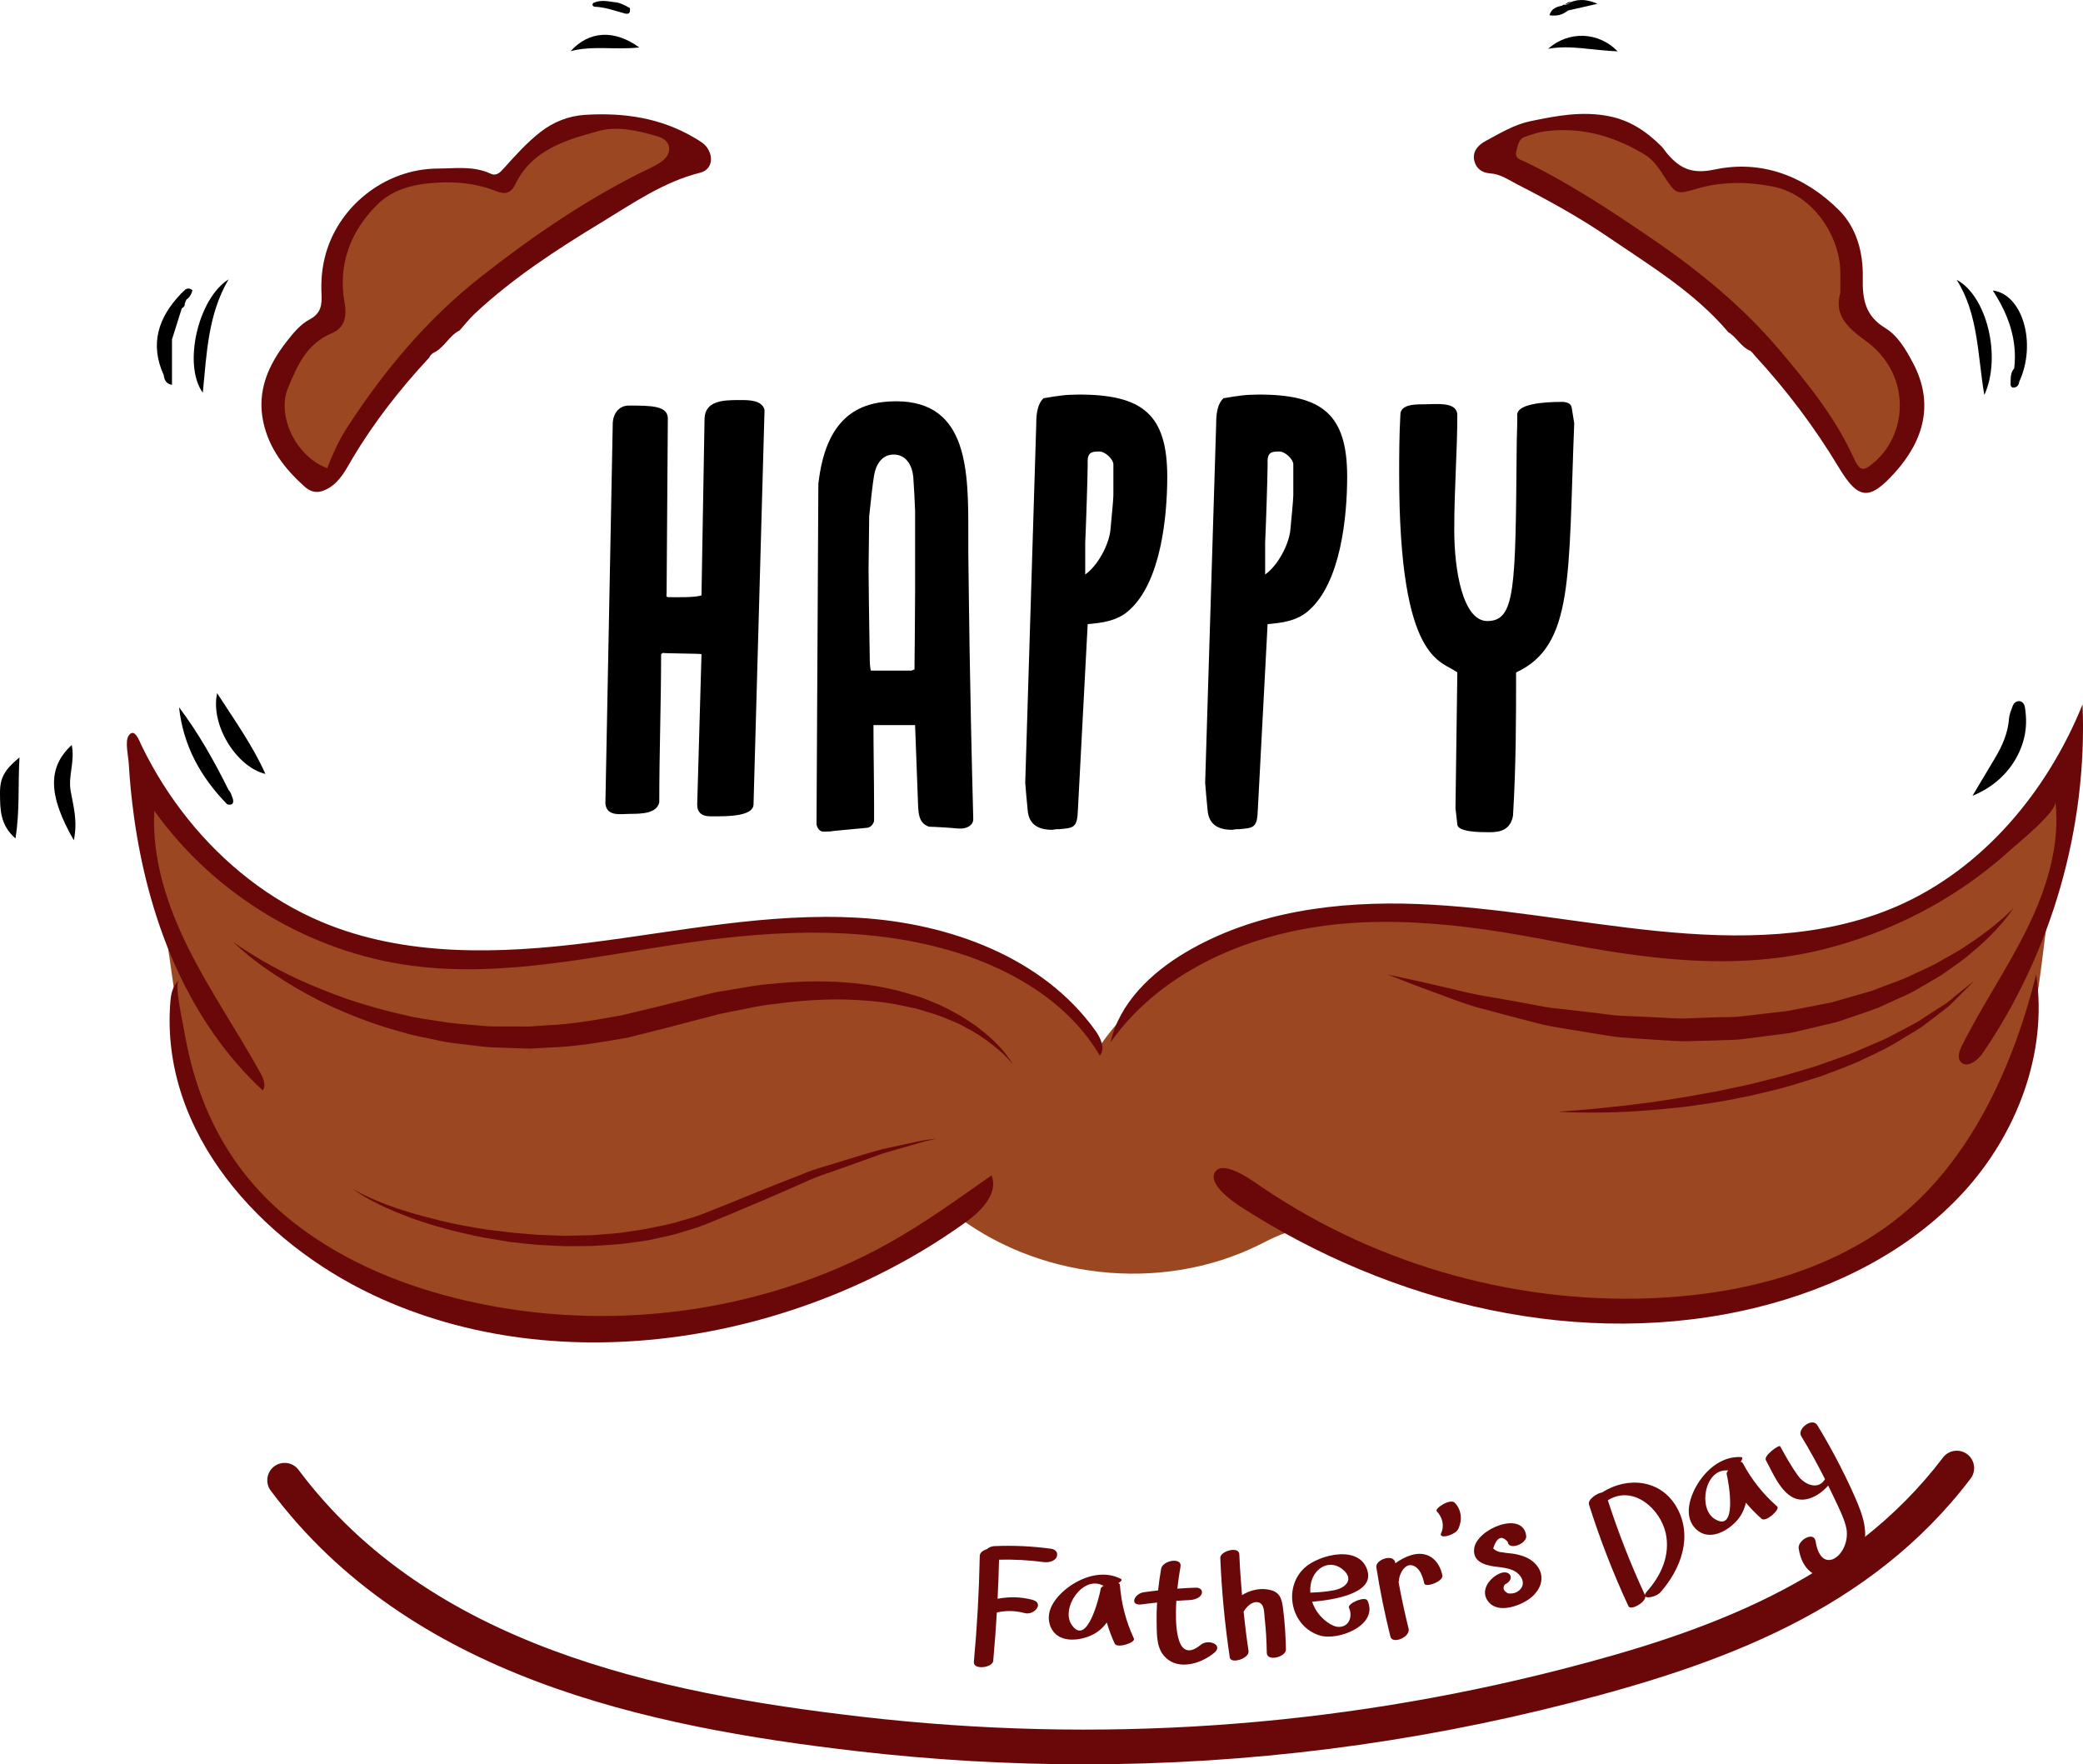 <?xml version="1.0" encoding="utf-8"?>
<!-- Generator: Adobe Illustrator 17.0.0, SVG Export Plug-In . SVG Version: 6.00 Build 0)  -->
<!DOCTYPE svg PUBLIC "-//W3C//DTD SVG 1.1//EN" "http://www.w3.org/Graphics/SVG/1.1/DTD/svg11.dtd">
<svg version="1.1" id="Layer_1" xmlns="http://www.w3.org/2000/svg" xmlns:xlink="http://www.w3.org/1999/xlink" x="0px" y="0px"
	 width="180px" height="152.452px" viewBox="0 0 180 152.452" enable-background="new 0 0 180 152.452" xml:space="preserve">
<path fill="#6A0809" d="M149.357,28.711c-2.915-3.447-6.748-5.745-10.408-8.242c-2.499-1.704-5.153-3.165-7.845-4.542
	c-0.742-0.38-1.453-0.887-2.302-0.942c-0.762-0.053-1.239-0.422-1.402-1.091c-0.197-0.812,0.356-1.379,0.976-1.712
	c1.243-0.666,2.471-1.419,3.87-1.71c2.255-0.471,4.502-0.9,6.85-0.42c1.803,0.371,3.184,1.315,4.436,2.554
	c0.227,0.227,0.397,0.507,0.605,0.747c1.086,1.235,2.119,1.701,4.022,1.296c4.078-0.863,7.79,0.566,10.741,3.494
	c1.555,1.545,2.119,3.717,2.07,5.868c-0.038,1.841,0.204,3.278,1.937,4.33c1.086,0.662,1.771,1.835,2.385,2.989
	c1.861,3.483,0.988,6.708-1.583,9.545c-2.172,2.395-3.125,2.319-4.805-0.473c-2.1-3.492-4.531-6.713-7.29-9.7
	c-0.098-0.144-0.214-0.272-0.348-0.382l-0.004-0.004C150.445,29.995,150.082,29.14,149.357,28.711z"/>
<path fill="#6A0809" d="M37.094,30.896c-2.503,2.694-4.767,5.569-6.649,8.739c-0.552,0.929-1.018,1.918-2.022,2.529
	c-0.783,0.475-1.441,0.475-2.102-0.117c-1.71-1.53-3.08-3.295-3.571-5.592c-0.569-2.682,0.446-4.941,2.051-6.984
	c0.552-0.704,1.173-1.462,1.941-1.861c1.025-0.537,1.086-1.298,1.04-2.228c-0.049-1.031,0.028-2.049,0.267-3.061
	c1.046-4.415,5.177-7.735,9.772-7.756c1.532-0.009,3.099-0.246,4.574,0.441c0.513,0.238,0.838-0.121,1.146-0.465
	c0.986-1.099,1.969-2.196,3.134-3.114c1.146-0.902,2.471-1.415,3.903-1.504c3.335-0.204,6.547,0.257,9.477,2.013
	c0.443,0.267,0.885,0.496,1.152,0.982c0.469,0.842,0.221,1.772-0.696,2.003c-3.182,0.796-5.83,2.654-8.565,4.313
	c-3.851,2.336-7.633,4.792-10.941,7.892c-0.465,0.437-0.859,0.95-1.286,1.426c-0.935,0.458-1.339,1.538-2.306,1.96l-0.002,0.004
	C37.27,30.614,37.164,30.742,37.094,30.896z"/>
<path fill="#9A4722" d="M159.025,25.332c-0.499,1.752,0.394,2.832,2.179,4.105c3.848,2.747,3.753,7.835,0.855,10.419
	c-1.057,0.944-1.324,0.917-1.92-0.384c-1.576-3.433-3.914-6.324-6.324-9.18c-3.223-3.817-7.035-6.923-11.142-9.721
	c-3.511-2.395-7.05-4.735-10.885-6.594c-0.354-0.172-0.938-0.244-0.753-0.917c0.138-0.492,0.174-1.054,0.764-1.248
	c0.549-0.182,1.101-0.384,1.668-0.46c3.136-0.422,5.997,0.392,8.66,2.007c0.738,0.446,1.199,1.143,1.665,1.854
	c1.067,1.632,1.082,1.608,2.887,1.08c2.155-0.632,4.413-0.586,6.515-0.174c3.488,0.685,5.698,4.235,5.826,7.126
	C159.048,23.823,159.025,24.405,159.025,25.332z"/>
<path fill="#9A4722" d="M28.277,40.454c-2.671-0.969-4.406-4.514-3.384-6.946c0.794-1.894,1.591-3.793,3.747-4.699
	c1.056-0.443,1.383-1.292,1.133-2.677c-0.577-3.225,0.477-6.116,2.824-8.446c1.351-1.339,3.112-1.755,4.939-1.888
	c1.816-0.132,3.604,0.03,5.312,0.711c0.77,0.307,1.288,0.237,1.701-0.615c1.455-3.006,4.476-3.836,7.266-4.595
	c1.534-0.42,3.439,0.004,5.094,0.515c1.15,0.356,1.228,1.481,0.208,2.183c-0.581,0.397-1.249,0.672-1.88,0.989
	c-4.907,2.472-9.421,5.582-13.715,8.959c-4.627,3.64-8.388,8.136-11.581,13.085C29.25,38.103,28.735,39.276,28.277,40.454z"/>
<path d="M170.451,68.761c0.647-1.088,1.3-2.172,1.945-3.257c0.626-1.056,1.12-2.155,1.211-3.409
	c0.028-0.371,0.187-0.738,0.318-1.095c0.095-0.259,0.322-0.437,0.585-0.414c0.272,0.023,0.431,0.272,0.471,0.528
	c0.14,0.891,0.147,1.782-0.074,2.669C174.382,65.908,172.84,67.798,170.451,68.761z"/>
<path d="M19.638,69.503c-2.293-2.34-3.808-5.066-4.165-8.388c1.682,2.234,3.04,4.65,4.273,7.137c0.113,0.125,0.199,0.263,0.25,0.426
	c0.042,0.119,0.087,0.242,0.132,0.359C20.226,69.467,20.033,69.593,19.638,69.503z"/>
<path d="M171.473,34.134c-0.596-3.501-0.505-6.967-2.389-9.956C171.707,25.582,172.975,30.862,171.473,34.134z"/>
<path d="M18.764,59.897c1.6,2.476,3.085,4.555,4.171,6.976C20.461,66.289,18.157,62.662,18.764,59.897z"/>
<path d="M19.753,24.137c-1.774,3.019-1.892,6.384-2.227,9.799C15.8,31.571,17.084,25.82,19.753,24.137z"/>
<path d="M6.379,72.605c-2.234-3.887-2.268-6.307-0.182-8.229c0.299,1.388-0.322,2.66-0.091,3.965
	C6.33,69.625,6.731,70.933,6.379,72.605z"/>
<path d="M174.057,31.828c0.288-2.48-0.511-4.667-1.854-6.731c2.599,0.344,3.806,4.608,2.289,7.881
	C173.533,32.903,174.064,32.263,174.057,31.828z"/>
<path d="M1.684,65.443c-0.14,2.463,0.038,4.616-0.348,7.003c-1.347-1.177-1.32-2.539-1.336-3.84
	C-0.018,67.214,0.368,66.538,1.684,65.443z"/>
<path d="M15.711,26.641c-0.284,0.897-0.566,1.793-0.849,2.69c-0.272,0.787-0.068,1.602-0.136,2.402
	c-0.03,0.363,0.009,0.781-0.569,0.7c-1.231-2.698-0.488-4.986,1.458-7.026c0.46-0.151,0.596,0.04,0.496,0.477
	c-0.049,0.117-0.102,0.235-0.149,0.352C15.91,26.392,15.826,26.528,15.711,26.641z"/>
<path d="M49.309,4.422c1.604-1.782,3.812-1.871,5.932-0.322C53.143,4.329,51.202,3.917,49.309,4.422z"/>
<path d="M133.774,4.221c1.773-1.581,4.364-1.487,6.01,0.214C137.619,4.367,135.697,3.856,133.774,4.221z"/>
<path d="M14.156,32.434c0.554-0.322,0.335-0.865,0.373-1.332c0.047-0.602-0.134-1.249,0.333-1.771c0,1.302,0,2.603,0,3.927
	C14.336,33.147,14.2,32.827,14.156,32.434z"/>
<path d="M53.947,1.151c-0.851-0.233-1.684-0.543-2.58-0.569c-0.136-0.055-0.189-0.125-0.163-0.208
	c0.03-0.091,0.064-0.136,0.102-0.136v0.004c0.571-0.252,1.15-0.151,1.733-0.062c0.518,0.025,0.953,0.274,1.388,0.516
	C54.488,1.081,54.375,1.283,53.947,1.151z"/>
<path d="M135.001,0.485c0.057-0.081,0.134-0.102,0.227-0.064c0.216-0.004,0.363-0.153,0.537-0.248
	c0.675-0.257,1.339-0.246,2.281,0.155c-1.016,0.231-1.788,0.405-2.561,0.583C135.022,1.113,134.965,0.854,135.001,0.485z"/>
<path d="M135.001,0.485c0.163,0.142,0.322,0.282,0.484,0.426c-0.45,0.378-0.963,0.499-1.593,0.407
	C134.071,0.708,134.532,0.587,135.001,0.485z"/>
<path d="M174.057,31.828c0.214,0.357-0.138,0.929,0.435,1.15c-0.034,0.284-0.182,0.484-0.465,0.513
	c-0.267,0.028-0.295-0.202-0.287-0.39C173.758,32.657,173.726,32.195,174.057,31.828z"/>
<path d="M16.11,25.885c-0.166-0.159-0.331-0.318-0.496-0.477c0.132-0.13,0.267-0.263,0.401-0.395
	c0.219-0.129,0.428-0.104,0.615,0.074C16.545,25.41,16.398,25.692,16.11,25.885z"/>
<path d="M135.765,0.173c-0.178,0.081-0.357,0.165-0.537,0.248C135.372,0.26,135.535,0.147,135.765,0.173z"/>
<path d="M15.711,26.641c-0.011-0.193,0.066-0.329,0.25-0.405C15.983,26.439,15.872,26.554,15.711,26.641z"/>
<g>
	<path d="M60.619,56.52c-0.211-0.053-3.332-0.053-3.332-0.106l-0.158,0.106c0,4.231-0.159,8.516-0.159,12.8
		c-0.212,0.952-1.428,1.005-2.539,1.005c-0.794,0-2.01,0.264-2.116-0.899l0.635-32.794c0-0.793,0.476-1.587,1.375-1.587
		c1.904,0,3.385,0,3.385,1.111l-0.106,15.021c0,0.318-0.106,0.423,0.212,0.423c0.529,0,2.221,0.053,2.802-0.158l0.265-15.286
		c0.053-1.534,1.64-1.587,2.909-1.587c0.053,0,0.106,0,0.158,0c0.053,0,0.053,0,0.106,0c0.635,0,1.799,0,2.01,0.846l-0.952,34.116
		c-0.053,1.005-2.222,1.005-3.332,1.005c-0.053,0-0.106,0-0.159,0c-0.106,0-0.212,0-0.265,0c-0.688,0-1.11-0.317-1.11-1.005
		L60.619,56.52z"/>
	<path d="M79.341,69.743l-0.265-7.088h-3.597c0,2.115,0.053,4.866,0.053,6.929c0,0.264,0,1.111,0,1.375
		c-0.106,0.317-0.317,0.582-0.741,0.582l-2.803,0.265c-0.159,0.052-0.636,0.052-0.847,0.052c-0.318,0-0.529-0.317-0.582-0.635
		l0.158-29.408c0.635-5.659,3.385-7.141,6.718-7.141c6.294,0,6.241,6.136,6.241,11.531c0,0.529,0,1.111,0,1.64
		c0.053,4.02,0.106,10.738,0.424,22.797c0,0,0,0.106,0,0.158c0,0.529-0.582,0.794-1.058,0.794c-0.053,0-0.211,0-0.211,0
		c-0.424-0.053-2.169-0.158-2.54-0.158C79.499,71.171,79.394,70.536,79.341,69.743z M75.11,53.822c0,0.476,0.053,2.75,0.053,3.279
		c0,0.264,0.053,0.846,0.106,0.846h3.491l0.264-0.105c0,0,0.053-4.654,0.053-6.612c0-0.264,0-2.962,0-3.914c0-0.899,0-3.121,0-3.174
		c0-0.264-0.106-2.327-0.159-2.962c-0.106-1.005-0.635-1.904-1.692-1.904c-1.005,0-1.534,0.846-1.693,1.798
		c-0.106,0.529-0.37,3.015-0.423,3.544c0,0.688-0.053,3.914-0.053,4.601C75.057,50.437,75.11,53.663,75.11,53.822z"/>
	<path d="M89.547,36.632c0-0.688,0.053-1.693,0.635-2.221c1.217-0.211,1.905-0.317,3.068-0.317c5.448,0,7.617,1.693,7.617,7.088
		c0,3.385-0.53,9.15-3.333,11.584c-1.004,0.899-2.327,1.058-3.543,1.163l-0.847,16.08c-0.053,1.534-0.371,1.534-1.64,1.64
		c-0.053,0-0.158,0-0.211,0s-0.265,0.053-0.371,0.053c-1.163,0-2.01-0.423-2.116-1.693c-0.053-0.529-0.211-2.222-0.211-2.38
		L89.547,36.632z M93.778,46.893c0,0.053,0,1.005,0,1.375c0,0.264,0,1.216,0,1.375c1.11-0.794,2.01-2.539,2.169-3.755
		c0.053-0.582,0.264-2.698,0.264-3.068c0-0.053,0-0.899,0-1.216c0-0.37,0-1.375,0-1.481c0-0.423-0.688-1.111-1.216-1.111
		c-0.741,0-1.057,0.106-1.004,1.111C93.99,41.181,93.831,45.888,93.778,46.893z"/>
	<path d="M105.094,36.632c0-0.688,0.053-1.693,0.635-2.221c1.217-0.211,1.905-0.317,3.068-0.317c5.448,0,7.617,1.693,7.617,7.088
		c0,3.385-0.53,9.15-3.333,11.584c-1.004,0.899-2.327,1.058-3.543,1.163l-0.847,16.08c-0.053,1.534-0.371,1.534-1.64,1.64
		c-0.053,0-0.158,0-0.211,0s-0.265,0.053-0.371,0.053c-1.163,0-2.01-0.423-2.116-1.693c-0.053-0.529-0.211-2.222-0.211-2.38
		L105.094,36.632z M109.326,46.893c0,0.053,0,1.005,0,1.375c0,0.264,0,1.216,0,1.375c1.11-0.794,2.01-2.539,2.169-3.755
		c0.053-0.582,0.264-2.698,0.264-3.068c0-0.053,0-0.899,0-1.216c0-0.37,0-1.375,0-1.481c0-0.423-0.688-1.111-1.216-1.111
		c-0.741,0-1.057,0.106-1.004,1.111C109.538,41.181,109.379,45.888,109.326,46.893z"/>
	<path d="M125.932,58.212c0,0,0,0,0-0.053v-0.053c-1.322-1.058-5.024-0.688-5.024-17.085c0-1.587,0-3.332,0.106-5.236
		c0.052-0.794,1.11-0.847,1.851-0.847c1.216,0,2.961-0.264,3.067,0.847c0,3.385-0.264,6.242-0.264,10.049
		c0,3.438,0.741,7.828,2.855,7.828c2.434,0,2.434-2.803,2.54-14.916c0-0.899,0.053-1.799,0.053-2.803
		c-0.159-1.057,2.327-1.216,3.861-1.216c0.37,0,0.794,0.106,0.847,0.529l0.211,1.322c-0.529,13.276,0,19.2-5.024,21.527
		c0,3.967,0,7.934-0.265,12.377c-0.212,1.217-1.11,1.428-1.957,1.428c-0.053,0-0.053,0-0.106,0c-0.741,0-2.75,0-2.75-0.688
		l-0.159-1.375L125.932,58.212z"/>
</g>
<path fill="#9A4722" d="M176.546,82.358c0.15-1.203,0.301-2.407,0.451-3.61c0.446-3.566,0.891-7.132,1.337-10.698
	c-4.48,4.739-9.308,9.406-15.321,11.932c-18.063,7.589-40.113-6.319-57.886,1.925c-4.022,1.866-7.537,4.813-10.074,8.449
	c-3.96-5.945-11.105-9.139-18.193-10.024s-14.253,0.234-21.326,1.238c-7.072,1.004-14.303,1.892-21.321,0.559
	c-6.298-1.196-12.22-4.234-16.924-8.581c-1.004-0.928-2.04-2.685-3.176-3.363c-1.964-1.172-1.165,0.716-0.908,2.504
	c0.598,4.149,1.187,8.299,1.781,12.449c0.563,3.937,1.141,7.928,2.72,11.579c4.39,10.149,15.723,15.683,26.689,17.099
	c13.145,1.698,26.955-1.472,37.741-9.175c7.344,5.919,18.177,7.116,26.636,2.942c1.204-0.594,2.434-1.305,3.776-1.274
	c1.025,0.023,1.983,0.479,2.913,0.911c7.952,3.689,16.61,6.223,25.373,5.946c4.305-0.136,8.569-0.948,12.716-2.111
	c3.328-0.934,6.622-2.109,9.555-3.939c4.881-3.045,8.563-7.826,10.742-13.15c0.909-2.222,1.571-4.544,2.013-6.904
	C176.152,85.512,176.347,83.945,176.546,82.358z"/>
<path fill="#6A0809" d="M93.703,152.452c-6.518,0-13.051-0.377-19.587-1.131c-18.339-2.117-38.707-6.448-50.721-22.517
	c-0.496-0.664-0.36-1.604,0.303-2.1c0.663-0.495,1.604-0.361,2.1,0.303c11.332,15.156,30.958,19.289,48.662,21.333
	c20.374,2.353,40.741,0.966,60.539-4.116c12.276-3.151,24.759-7.548,32.899-18.277c0.501-0.661,1.444-0.788,2.102-0.289
	c0.66,0.501,0.789,1.442,0.289,2.102c-8.696,11.463-21.742,16.084-34.544,19.371C121.941,150.674,107.864,152.452,93.703,152.452z"
	/>
<g>
	<g>
		<path fill="#6A0809" d="M91.307,134.543c-0.165,0.385-0.75,0.485-1.11,0.436c-1.287-0.176-2.573-0.238-3.866-0.21
			c-0.027,1.126-0.069,2.252-0.125,3.376c0.999-0.186,2.012-0.175,3.001,0.09c1.085,0.291,0.142,1.365-0.653,1.151
			c-0.819-0.218-1.59-0.239-2.413-0.054c-0.082,1.396-0.184,2.791-0.313,4.185c-0.055,0.593-1.739,0.808-1.672,0.084
			c0.281-3.048,0.452-6.102,0.509-9.162c0.006-0.275,0.285-0.476,0.615-0.581c0.159-0.142,0.378-0.247,0.637-0.259
			c1.652-0.077,3.293,0.005,4.932,0.228C91.229,133.879,91.462,134.184,91.307,134.543z"/>
		<path fill="#6A0809" d="M96.326,142.021c-0.279-0.598-0.498-1.208-0.683-1.826c-0.345,0.474-0.79,0.873-1.394,1.136
			c-1.129,0.492-2.838,0.62-3.439-0.708c-0.69-1.525,0.712-2.996,1.899-3.74c1.24-0.777,2.796-1.146,4.144-0.46
			c0.176,0.09-0.018,0.253-0.212,0.372c0.077,0.026,0.128,0.069,0.132,0.134c0.122,1.636,0.523,3.175,1.215,4.662
			C98.145,141.927,96.535,142.47,96.326,142.021z M95.12,137.271c0.015-0.087,0.114-0.173,0.256-0.25
			c-0.028-0.01-0.06-0.012-0.086-0.026c-1.74-0.886-3.641,1.982-2.688,3.394C93.932,142.358,94.991,138.01,95.12,137.271z"/>
		<path fill="#6A0809" d="M104.907,142.832c-1.198,0.984-3.323,1.608-4.432,0.105c-0.567-0.768-0.509-1.947-0.527-2.855
			c-0.011-0.538,0.008-1.074,0.04-1.607c-0.431,0.047-0.863,0.091-1.293,0.153c-1.138,0.166-0.702-0.922,0.151-1.047
			c0.41-0.06,0.819-0.112,1.229-0.158c0.066-0.624,0.152-1.247,0.264-1.867c0.134-0.744,1.822-1.012,1.674-0.194
			c-0.114,0.635-0.206,1.271-0.274,1.911c0.532-0.038,1.064-0.069,1.598-0.086c0.34-0.011,0.635,0.206,0.497,0.554
			c-0.15,0.376-0.715,0.508-1.069,0.52c-0.372,0.011-0.741,0.044-1.111,0.068c-0.008,0.141-0.018,0.281-0.023,0.422
			c-0.026,0.812-0.233,5.317,2.145,3.365C104.414,141.594,105.776,142.119,104.907,142.832z"/>
		<path fill="#6A0809" d="M111.121,142.525c0.011,0.659-1.638,1.076-1.652,0.299c-0.018-1.02-0.073-2.037-0.189-3.05
			c-0.049-0.42,0.007-1.213-0.571-1.324c-0.524-0.101-0.998,0.396-1.231,0.79c-0.004,0.007-0.011,0.012-0.015,0.019
			c0.119,1.132,0.257,2.262,0.427,3.391c0.099,0.666-1.532,1.155-1.619,0.577c-0.428-2.857-0.702-5.722-0.821-8.608
			c-0.024-0.595,1.615-1.046,1.644-0.324c0.049,1.181,0.13,2.36,0.233,3.536c0.764-0.463,1.673-0.672,2.542-0.418
			c0.797,0.231,0.917,0.873,1.009,1.614C111.024,140.187,111.1,141.353,111.121,142.525z"/>
		<path fill="#6A0809" d="M118.168,138.3c0.999,2.128-2.522,3.501-4.107,3.023c-2.502-0.753-3.222-4.084-1.346-5.836
			c1.25-1.168,4.881-2.078,5.474,0.317c0.463,1.879-2.87,2.436-4.8,2.601c0.124,0.374,0.311,0.729,0.553,1.041
			c0.353,0.458,1.125,1.134,1.758,1.131c0.931-0.004,1.189-0.969,0.873-1.643C116.393,138.553,117.973,137.884,118.168,138.3z
			 M113.307,136.702c-0.078,0.305-0.097,0.616-0.075,0.924c0.034-0.009,0.064-0.013,0.091-0.014
			c0.666-0.023,1.324-0.077,1.979-0.207c1.013-0.202,1.703-0.942,0.778-1.751C114.988,134.701,113.641,135.398,113.307,136.702z"/>
		<path fill="#6A0809" d="M124.639,136.117c0.114,0.54-1.484,1.103-1.569,0.7c-0.121-0.573-0.356-1.336-0.985-1.543
			c-0.695-0.229-1.186,0.755-1.203,1.329c-0.001,0.035-0.011,0.069-0.026,0.104c0.246,1.345,0.533,2.683,0.864,4.012
			c0.184,0.743-1.398,1.389-1.569,0.701c-0.493-1.976-0.899-3.967-1.214-5.979c-0.108-0.69,1.505-1.226,1.633-0.407
			c0.003,0.015,0.006,0.029,0.009,0.044c0.428-0.317,0.905-0.558,1.338-0.693C123.323,133.944,124.348,134.733,124.639,136.117z"/>
		<path fill="#6A0809" d="M126.017,132.112c-0.152,0.325-0.69,0.544-1.007,0.617c-0.218,0.051-0.627,0.063-0.471-0.268
			c0.299-0.637,0.095-1.38-0.38-1.869c-0.235-0.241,1.167-1.139,1.547-0.747C126.307,130.464,126.376,131.352,126.017,132.112z"/>
		<path fill="#6A0809" d="M132.103,138.193c-0.855,0.593-2.607,1.226-3.448,0.255c-0.802-0.927-0.019-2.037,0.891-2.466
			c0.946-0.445,1.44,0.486,0.487,0.935c-0.206,0.3-0.115,0.552,0.271,0.758c0.279,0.047,0.537,0.009,0.775-0.115
			c0.518-0.282,0.661-0.803,0.359-1.282c-0.499-0.792-1.508-0.808-2.324-0.923c-0.882-0.125-1.865-0.457-1.726-1.546
			c0.222-1.73,4.24-3.322,4.497-1.095c0.078,0.676-1.51,1.298-1.599,0.517c-0.517-0.598-0.936-0.41-1.255,0.566
			c0.231,0.219,0.503,0.331,0.816,0.337c0.356,0.083,0.738,0.077,1.097,0.15c0.664,0.137,1.298,0.358,1.764,0.876
			C133.653,136.209,133.146,137.47,132.103,138.193z"/>
		<path fill="#6A0809" d="M143.468,137.604c-0.289,0.323-1.104,0.543-1.287,0.344c0.026,0.522-1.272,1.245-1.462,0.835
			c-1.326-2.854-2.46-5.775-3.407-8.776c-0.134-0.428,0.67-0.976,1.134-1.05c2.174-1.393,5.052-1.134,6.429,1.26
			C146.324,132.736,145.256,135.596,143.468,137.604z M138.938,129.634c0.906,2.793,1.969,5.52,3.207,8.185
			c0.012-0.083,0.072-0.195,0.202-0.341c1.219-1.368,1.997-3.134,1.597-4.987C143.497,130.412,141.153,128.264,138.938,129.634z"/>
		<path fill="#6A0809" d="M152.226,131.236c-0.496-0.435-0.942-0.904-1.36-1.395c-0.125,0.572-0.371,1.116-0.818,1.6
			c-0.835,0.905-2.346,1.712-3.432,0.739c-1.247-1.117-0.556-3.029,0.231-4.187c0.821-1.21,2.096-2.175,3.606-2.09
			c0.197,0.01,0.085,0.237-0.044,0.425c0.081-0.007,0.145,0.012,0.176,0.07c0.77,1.447,1.757,2.695,2.99,3.775
			C153.854,130.417,152.599,131.563,152.226,131.236z M149.208,127.377c-0.021-0.086,0.036-0.205,0.134-0.332
			c-0.029,0.002-0.06,0.012-0.09,0.01c-1.949-0.11-2.532,3.281-1.091,4.188C150.172,132.509,149.389,128.104,149.208,127.377z"/>
		<path fill="#6A0809" d="M159.031,126.712c0.459,0.898,0.897,1.807,1.296,2.727c0.618,1.423,1.265,3.123,0.508,4.616
			c-1.368,2.698-4.856,3.236-5.405-0.253c-0.11-0.696,1.318-1.54,1.463-0.618c0.51,3.238,3.231,0.981,2.612-1.331
			c-0.21-0.781-0.594-1.535-0.935-2.267c-0.19-0.409-0.387-0.814-0.586-1.22c-0.533,0.589-1.192,1.058-1.939,1.188
			c-1.831,0.318-2.741-2.102-3.453-3.39c-0.207-0.376,1.143-1.366,1.24-1.19c0.483,0.875,0.978,1.775,1.575,2.579
			c0.562,0.757,1.739,1.225,2.297,0.254c-0.64-1.266-1.323-2.514-2.061-3.725c-0.367-0.602,0.962-1.65,1.402-0.931
			c0.69,1.133,1.342,2.3,1.951,3.487C159.022,126.649,159.037,126.67,159.031,126.712z"/>
	</g>
</g>
<path fill="#6A0809" d="M113.129,80.192c-6.739,1.16-13.24,4.334-17.162,9.866c0.766-3.394,3.515-6.012,6.51-7.782
	c5.964-3.525,13.146-4.432,20.069-4.16c6.922,0.272,13.751,1.637,20.644,2.33c6.98,0.702,14.269,0.667,20.705-2.124
	c7.442-3.227,13.025-9.935,16.066-17.455c0.432,10.625-2.645,21.364-8.637,30.149c-0.449,0.658-1.414,1.342-1.909,0.717
	c-0.298-0.376-0.101-0.925,0.113-1.355c1.71-3.433,3.897-6.612,5.598-10.049s2.921-7.259,2.492-11.07
	c0.104,0.921-3.256,3.609-3.929,4.22c-1.485,1.349-3.085,2.57-4.772,3.654c-3.382,2.173-7.115,3.796-11.005,4.809
	c-7.94,2.069-15.887,0.906-23.706-0.615c-1.949-0.379-3.905-0.729-5.871-1.007c-4.018-0.569-8.092-0.852-12.144-0.517
	C115.169,79.887,114.146,80.017,113.129,80.192z"/>
<path fill="#6A0809" d="M175.955,84.198c1.023,6.786-1.682,13.827-6.333,18.875c-4.653,5.049-11.073,8.234-17.738,9.883
	c-15.152,3.749-31.589-0.223-44.695-8.7c-0.637-0.412-2.897-1.984-2.174-3.01c0.769-1.091,3.441,0.937,4.141,1.409
	c10.054,6.785,22.36,10.168,34.47,9.476c6.832-0.391,13.746-2.121,19.322-6.088C170.029,101.006,173.931,92.319,175.955,84.198z"/>
<path fill="#6A0809" d="M22.184,93.728C15.95,87.65,12.77,79.122,11.586,70.625c-0.217-1.558-0.37-3.125-0.464-4.696
	c-0.033-0.553-0.332-1.857-0.022-2.336c0.515-0.796,0.93,0.408,1.154,0.871c1.089,2.246,2.432,4.37,3.994,6.317
	c3.073,3.83,7.031,6.983,11.557,8.886c7.204,3.03,15.348,2.764,23.103,1.788c7.754-0.975,15.504-2.612,23.306-2.149
	s15.918,3.405,20.456,9.768c0.455,0.638,0.864,1.54,0.369,2.147c-2.626-4.499-7.412-7.383-12.389-8.921
	c-7.375-2.279-15.307-1.961-22.95-0.88c-8.009,1.133-16.071,3.085-24.091,2.03c-8.835-1.161-17.103-6.133-22.272-13.392
	c-0.234,4.128,1.107,8.203,2.954,11.902s4.203,7.12,6.202,10.739c0.262,0.474,0.516,1.075,0.216,1.527
	C22.532,94.063,22.357,93.896,22.184,93.728z"/>
<path fill="#6A0809" d="M68.128,111.183c2.99-0.967,5.885-2.213,8.629-3.741c3.124-1.74,5.995-3.828,8.928-5.883
	c0.6,1.519-0.831,3.03-2.154,3.989c-14.28,10.347-35.025,14.04-51.318,6.337c-9.601-4.539-18.385-13.979-17.494-25.278
	c0.054-0.684,0.184-1.439,0.728-1.858c-0.399,0.307,0.373,3.737,0.463,4.273c1.138,6.776,4.084,12.439,9.598,16.717
	c4.307,3.342,9.486,5.435,14.8,6.656C49.463,114.498,59.189,114.075,68.128,111.183z"/>
<path fill="#6A0809" d="M173.999,78.447c0,0-0.117,0.192-0.374,0.528c-0.247,0.347-0.645,0.824-1.182,1.412
	c-0.553,0.568-1.231,1.262-2.1,1.954c-0.415,0.373-0.887,0.727-1.4,1.083c-0.514,0.351-1.03,0.77-1.629,1.101
	c-0.593,0.346-1.211,0.706-1.851,1.078c-0.646,0.364-1.361,0.64-2.072,0.979c-0.359,0.163-0.723,0.329-1.091,0.496
	c-0.375,0.15-0.764,0.273-1.153,0.414c-0.784,0.266-1.585,0.538-2.4,0.815c-0.836,0.198-1.685,0.4-2.546,0.604
	c-0.431,0.101-0.865,0.204-1.3,0.306c-0.438,0.089-0.886,0.123-1.332,0.188c-0.894,0.114-1.795,0.229-2.7,0.345
	c-0.904,0.147-1.82,0.1-2.732,0.158c-0.913,0.022-1.827,0.044-2.736,0.066c-0.908-0.024-1.809-0.105-2.705-0.154
	c-0.895-0.053-1.783-0.116-2.658-0.187c-0.874-0.076-1.724-0.259-2.567-0.38c-0.84-0.138-1.666-0.274-2.474-0.406
	c-0.808-0.136-1.597-0.268-2.347-0.485c-1.511-0.379-2.932-0.762-4.239-1.117c-1.32-0.31-2.481-0.765-3.515-1.142
	c-1.031-0.383-1.929-0.717-2.669-0.992c-1.467-0.572-2.305-0.899-2.305-0.899s0.881,0.189,2.424,0.519
	c0.765,0.176,1.694,0.39,2.759,0.636c1.062,0.25,2.25,0.563,3.578,0.762c1.321,0.228,2.748,0.477,4.25,0.767
	c0.748,0.165,1.53,0.243,2.328,0.324c0.796,0.093,1.608,0.189,2.435,0.286c0.827,0.086,1.662,0.233,2.515,0.273
	c0.854,0.027,1.717,0.065,2.586,0.112c0.869,0.037,1.745,0.105,2.624,0.117c0.878-0.032,1.759-0.065,2.64-0.097
	c0.879-0.046,1.769,0.015,2.636-0.117c0.871-0.1,1.738-0.199,2.598-0.298c0.429-0.055,0.861-0.086,1.283-0.159
	c0.42-0.082,0.838-0.164,1.254-0.245c0.833-0.163,1.655-0.323,2.465-0.482c0.791-0.229,1.569-0.453,2.33-0.673
	c0.381-0.11,0.764-0.204,1.133-0.324c0.362-0.138,0.72-0.273,1.072-0.407c0.702-0.277,1.405-0.51,2.054-0.801
	c0.646-0.302,1.27-0.594,1.868-0.874c0.611-0.265,1.129-0.631,1.667-0.912c0.535-0.287,1.031-0.577,1.471-0.89
	c0.913-0.582,1.666-1.151,2.283-1.632c0.593-0.503,1.078-0.891,1.369-1.192C173.85,78.618,173.999,78.447,173.999,78.447z"/>
<path fill="#6A0809" d="M87.535,91.979c0,0-0.163-0.23-0.53-0.601c-0.351-0.386-0.943-0.875-1.71-1.457
	c-0.389-0.284-0.846-0.565-1.336-0.87c-0.524-0.253-1.048-0.598-1.678-0.831c-0.617-0.257-1.266-0.537-1.992-0.729
	c-0.359-0.102-0.718-0.233-1.096-0.334c-0.383-0.083-0.775-0.168-1.175-0.254c-1.597-0.346-3.371-0.498-5.242-0.543
	c-1.875-0.019-3.854,0.117-5.887,0.399c-1.021,0.088-2.044,0.331-3.082,0.533c-0.519,0.103-1.04,0.208-1.565,0.312
	c-0.519,0.135-1.04,0.271-1.564,0.407c-1.064,0.278-2.136,0.557-3.213,0.838c-1.079,0.272-2.161,0.544-3.244,0.817
	c-2.243,0.391-4.549,0.787-6.783,0.851c-0.561,0.032-1.119,0.063-1.674,0.095c-0.557-0.019-1.111-0.038-1.661-0.056
	c-0.55-0.019-1.096-0.038-1.639-0.057c-0.542-0.02-1.076-0.113-1.608-0.166c-1.061-0.133-2.11-0.208-3.112-0.457
	c-1.004-0.224-1.999-0.373-2.931-0.675c-1.891-0.496-3.627-1.133-5.19-1.799c-1.566-0.662-2.942-1.392-4.128-2.088
	c-1.184-0.701-2.177-1.369-2.975-1.944c-0.798-0.576-1.381-1.085-1.779-1.429c-0.391-0.352-0.59-0.549-0.59-0.549
	s0.224,0.168,0.656,0.463c0.434,0.293,1.091,0.69,1.925,1.189c0.843,0.486,1.883,1.043,3.108,1.611
	c1.229,0.558,2.637,1.13,4.196,1.677c1.564,0.531,3.284,1.024,5.127,1.419c0.911,0.245,1.88,0.336,2.853,0.501
	c0.972,0.18,1.981,0.239,3.001,0.328c0.511,0.034,1.024,0.109,1.544,0.111c0.52,0.001,1.044,0.002,1.572,0.003
	c0.527,0.002,1.056,0.003,1.589,0.005c0.531-0.036,1.066-0.073,1.602-0.109c2.166-0.086,4.27-0.481,6.419-0.864
	c1.086-0.261,2.171-0.523,3.253-0.783c1.079-0.269,2.153-0.538,3.219-0.804c0.542-0.133,1.078-0.28,1.618-0.398
	c0.547-0.092,1.092-0.183,1.633-0.274c1.083-0.175,2.144-0.391,3.214-0.451c4.241-0.46,8.308-0.178,11.609,0.779
	c0.411,0.121,0.814,0.239,1.208,0.355c0.388,0.134,0.758,0.295,1.119,0.443c0.732,0.275,1.383,0.635,1.994,0.965
	c0.623,0.306,1.137,0.72,1.645,1.032c0.476,0.366,0.913,0.699,1.282,1.03c0.736,0.666,1.242,1.259,1.548,1.688
	C87.405,91.731,87.535,91.979,87.535,91.979z"/>
<path fill="#6A0809" d="M80.997,98.373c0,0-0.201,0.047-0.577,0.135c-0.38,0.075-0.927,0.229-1.616,0.436
	c-0.69,0.199-1.528,0.441-2.49,0.718c-0.943,0.338-2.006,0.719-3.167,1.135c-1.152,0.436-2.441,0.789-3.717,1.403
	c-1.293,0.567-2.651,1.175-4.071,1.766c-0.708,0.3-1.428,0.604-2.157,0.912c-0.741,0.305-1.49,0.614-2.246,0.926
	c-0.749,0.309-1.582,0.512-2.378,0.773c-0.806,0.239-1.628,0.376-2.444,0.569c-0.822,0.153-1.655,0.229-2.479,0.346
	c-0.827,0.081-1.654,0.113-2.473,0.171c-0.82,0.021-1.633,0.01-2.436,0.016c-0.802-0.04-1.593-0.08-2.372-0.119
	c-0.776-0.075-1.539-0.15-2.283-0.241c-0.739-0.122-1.463-0.242-2.167-0.358c-1.4-0.276-2.713-0.582-3.91-0.919
	c-1.196-0.34-2.278-0.702-3.214-1.082c-0.943-0.359-1.741-0.736-2.387-1.061c-0.647-0.328-1.135-0.618-1.452-0.842
	c-0.323-0.212-0.495-0.325-0.495-0.325s0.182,0.097,0.523,0.279c0.332,0.197,0.849,0.427,1.507,0.713
	c0.661,0.278,1.474,0.596,2.429,0.887c0.95,0.309,2.041,0.591,3.231,0.888c1.195,0.283,2.501,0.53,3.89,0.744
	c0.697,0.086,1.412,0.173,2.144,0.263c0.734,0.062,1.483,0.126,2.245,0.19c0.764,0.028,1.54,0.056,2.326,0.084
	c0.785-0.016,1.58-0.032,2.382-0.049c0.798-0.068,1.605-0.11,2.408-0.2c0.799-0.125,1.608-0.213,2.403-0.367
	c0.788-0.176,1.598-0.3,2.367-0.517c0.765-0.242,1.532-0.407,2.287-0.707c0.748-0.296,1.489-0.59,2.222-0.88
	c0.739-0.301,1.469-0.598,2.187-0.891c1.433-0.593,2.832-1.13,4.153-1.648c1.304-0.563,2.625-0.867,3.8-1.257
	c1.185-0.366,2.271-0.695,3.242-0.959c0.985-0.213,1.844-0.399,2.551-0.552c0.703-0.166,1.261-0.255,1.646-0.299
	C80.793,98.401,80.997,98.373,80.997,98.373z"/>
<path fill="#6A0809" d="M134.66,96.057c0,0,0.601-0.044,1.653-0.122c0.525-0.035,1.162-0.097,1.892-0.169
	c0.728-0.078,1.55-0.166,2.446-0.263c0.893-0.119,1.863-0.221,2.882-0.382s2.093-0.322,3.197-0.527
	c0.552-0.1,1.114-0.201,1.682-0.303c0.565-0.12,1.136-0.242,1.712-0.365c1.159-0.215,2.308-0.549,3.469-0.833
	c1.159-0.29,2.291-0.671,3.421-0.996c1.1-0.408,2.2-0.767,3.24-1.176c1.013-0.466,2.031-0.846,2.95-1.297
	c0.902-0.482,1.771-0.919,2.551-1.358c0.741-0.499,1.434-0.94,2.052-1.332c0.636-0.369,1.074-0.838,1.497-1.151
	c0.824-0.659,1.295-1.036,1.295-1.036s-0.424,0.43-1.165,1.181c-0.393,0.352-0.799,0.873-1.401,1.301
	c-0.581,0.455-1.241,0.969-1.976,1.511c-0.766,0.492-1.622,0.986-2.516,1.531c-0.911,0.513-1.917,0.966-2.946,1.461
	c-1.05,0.441-2.152,0.863-3.274,1.279c-1.145,0.342-2.296,0.742-3.471,1.046c-1.182,0.277-2.352,0.604-3.529,0.811
	c-1.169,0.246-2.327,0.438-3.453,0.591c-1.12,0.188-2.216,0.275-3.25,0.381c-1.035,0.104-2.017,0.152-2.921,0.22
	c-1.811,0.095-3.323,0.083-4.379,0.066C135.262,96.111,134.66,96.057,134.66,96.057z"/>
</svg>
